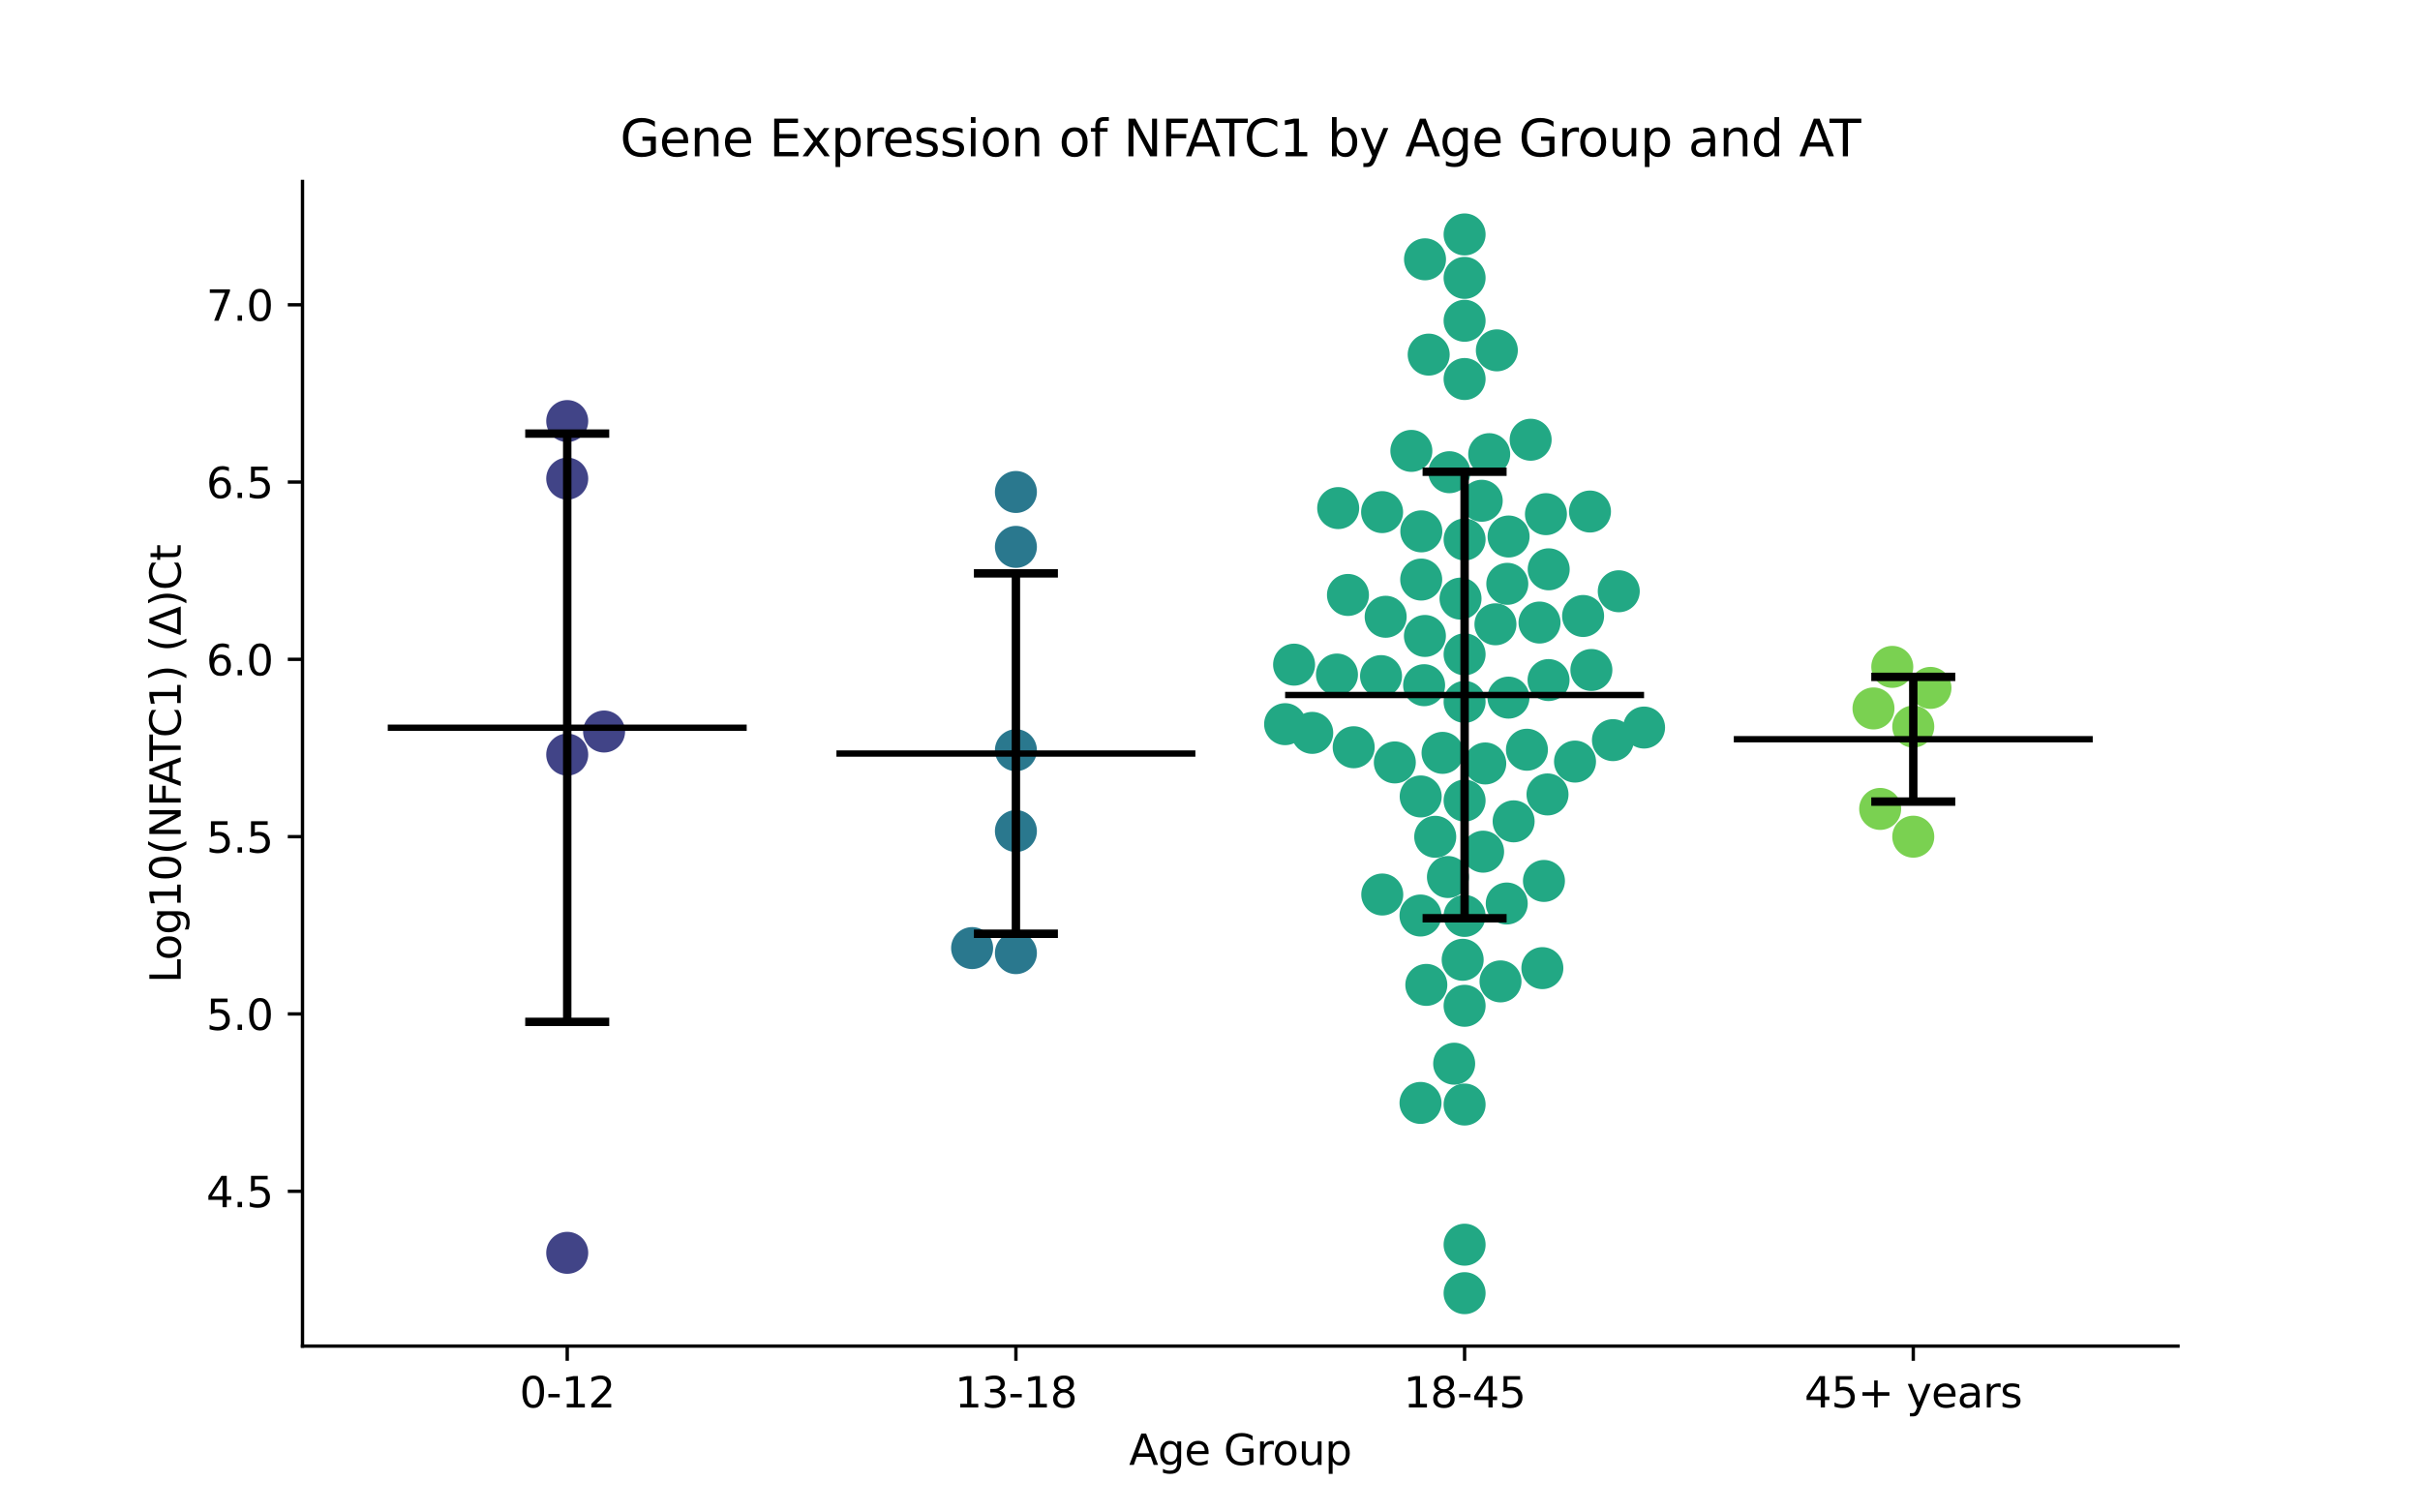 <?xml version="1.0" encoding="utf-8" standalone="no"?>
<!DOCTYPE svg PUBLIC "-//W3C//DTD SVG 1.1//EN"
  "http://www.w3.org/Graphics/SVG/1.1/DTD/svg11.dtd">
<svg xmlns:xlink="http://www.w3.org/1999/xlink" width="576pt" height="360pt" viewBox="0 0 576 360" xmlns="http://www.w3.org/2000/svg" version="1.1">
 <defs>
  <style type="text/css">*{stroke-linejoin: round; stroke-linecap: butt}</style>
 </defs>
 <g id="figure_1">
  <g id="patch_1">
   <path d="M 0 360 
L 576 360 
L 576 0 
L 0 0 
z
" style="fill: #ffffff"/>
  </g>
  <g id="axes_1">
   <g id="patch_2">
    <path d="M 72 320.4 
L 518.4 320.4 
L 518.4 43.2 
L 72 43.2 
z
" style="fill: #ffffff"/>
   </g>
   <g id="PathCollection_1">
    <defs>
     <path id="C0_0_e00772c7a5" d="M 0 5 
C 1.326 5 2.598 4.473 3.536 3.536 
C 4.473 2.598 5 1.326 5 -0 
C 5 -1.326 4.473 -2.598 3.536 -3.536 
C 2.598 -4.473 1.326 -5 0 -5 
C -1.326 -5 -2.598 -4.473 -3.536 -3.536 
C -4.473 -2.598 -5 -1.326 -5 0 
C -5 1.326 -4.473 2.598 -3.536 3.536 
C -2.598 4.473 -1.326 5 0 5 
z
"/>
    </defs>
    <g clip-path="url(#pb5eae83c93)">
     <use xlink:href="#C0_0_e00772c7a5" x="135.009" y="113.923" style="fill: #414487"/>
    </g>
    <g clip-path="url(#pb5eae83c93)">
     <use xlink:href="#C0_0_e00772c7a5" x="143.781" y="174.115" style="fill: #414487"/>
    </g>
    <g clip-path="url(#pb5eae83c93)">
     <use xlink:href="#C0_0_e00772c7a5" x="135.009" y="100.222" style="fill: #414487"/>
    </g>
    <g clip-path="url(#pb5eae83c93)">
     <use xlink:href="#C0_0_e00772c7a5" x="135.009" y="179.61" style="fill: #414487"/>
    </g>
    <g clip-path="url(#pb5eae83c93)">
     <use xlink:href="#C0_0_e00772c7a5" x="135.009" y="298.199" style="fill: #414487"/>
    </g>
   </g>
   <g id="PathCollection_2">
    <defs>
     <path id="C1_0_07375e0915" d="M 0 5 
C 1.326 5 2.598 4.473 3.536 3.536 
C 4.473 2.598 5 1.326 5 -0 
C 5 -1.326 4.473 -2.598 3.536 -3.536 
C 2.598 -4.473 1.326 -5 0 -5 
C -1.326 -5 -2.598 -4.473 -3.536 -3.536 
C -4.473 -2.598 -5 -1.326 -5 0 
C -5 1.326 -4.473 2.598 -3.536 3.536 
C -2.598 4.473 -1.326 5 0 5 
z
"/>
    </defs>
    <g clip-path="url(#pb5eae83c93)">
     <use xlink:href="#C1_0_07375e0915" x="241.803" y="226.866" style="fill: #2a788e"/>
    </g>
    <g clip-path="url(#pb5eae83c93)">
     <use xlink:href="#C1_0_07375e0915" x="241.803" y="117.101" style="fill: #2a788e"/>
    </g>
    <g clip-path="url(#pb5eae83c93)">
     <use xlink:href="#C1_0_07375e0915" x="241.803" y="197.806" style="fill: #2a788e"/>
    </g>
    <g clip-path="url(#pb5eae83c93)">
     <use xlink:href="#C1_0_07375e0915" x="231.379" y="225.662" style="fill: #2a788e"/>
    </g>
    <g clip-path="url(#pb5eae83c93)">
     <use xlink:href="#C1_0_07375e0915" x="241.803" y="130.167" style="fill: #2a788e"/>
    </g>
    <g clip-path="url(#pb5eae83c93)">
     <use xlink:href="#C1_0_07375e0915" x="241.803" y="178.565" style="fill: #2a788e"/>
    </g>
   </g>
   <g id="PathCollection_3">
    <defs>
     <path id="C2_0_ac1747dbd0" d="M 0 5 
C 1.326 5 2.598 4.473 3.536 3.536 
C 4.473 2.598 5 1.326 5 -0 
C 5 -1.326 4.473 -2.598 3.536 -3.536 
C 2.598 -4.473 1.326 -5 0 -5 
C -1.326 -5 -2.598 -4.473 -3.536 -3.536 
C -4.473 -2.598 -5 -1.326 -5 0 
C -5 1.326 -4.473 2.598 -3.536 3.536 
C -2.598 4.473 -1.326 5 0 5 
z
"/>
    </defs>
    <g clip-path="url(#pb5eae83c93)">
     <use xlink:href="#C2_0_ac1747dbd0" x="348.597" y="155.741" style="fill: #22a884"/>
    </g>
    <g clip-path="url(#pb5eae83c93)">
     <use xlink:href="#C2_0_ac1747dbd0" x="339.488" y="234.424" style="fill: #22a884"/>
    </g>
    <g clip-path="url(#pb5eae83c93)">
     <use xlink:href="#C2_0_ac1747dbd0" x="363.436" y="178.451" style="fill: #22a884"/>
    </g>
    <g clip-path="url(#pb5eae83c93)">
     <use xlink:href="#C2_0_ac1747dbd0" x="359.043" y="166.049" style="fill: #22a884"/>
    </g>
    <g clip-path="url(#pb5eae83c93)">
     <use xlink:href="#C2_0_ac1747dbd0" x="329.812" y="146.802" style="fill: #22a884"/>
    </g>
    <g clip-path="url(#pb5eae83c93)">
     <use xlink:href="#C2_0_ac1747dbd0" x="358.762" y="138.961" style="fill: #22a884"/>
    </g>
    <g clip-path="url(#pb5eae83c93)">
     <use xlink:href="#C2_0_ac1747dbd0" x="383.908" y="176.166" style="fill: #22a884"/>
    </g>
    <g clip-path="url(#pb5eae83c93)">
     <use xlink:href="#C2_0_ac1747dbd0" x="378.775" y="159.47" style="fill: #22a884"/>
    </g>
    <g clip-path="url(#pb5eae83c93)">
     <use xlink:href="#C2_0_ac1747dbd0" x="348.597" y="90.214" style="fill: #22a884"/>
    </g>
    <g clip-path="url(#pb5eae83c93)">
     <use xlink:href="#C2_0_ac1747dbd0" x="346.116" y="253.182" style="fill: #22a884"/>
    </g>
    <g clip-path="url(#pb5eae83c93)">
     <use xlink:href="#C2_0_ac1747dbd0" x="338.098" y="217.91" style="fill: #22a884"/>
    </g>
    <g clip-path="url(#pb5eae83c93)">
     <use xlink:href="#C2_0_ac1747dbd0" x="356.275" y="83.392" style="fill: #22a884"/>
    </g>
    <g clip-path="url(#pb5eae83c93)">
     <use xlink:href="#C2_0_ac1747dbd0" x="368.333" y="189.09" style="fill: #22a884"/>
    </g>
    <g clip-path="url(#pb5eae83c93)">
     <use xlink:href="#C2_0_ac1747dbd0" x="348.597" y="218.008" style="fill: #22a884"/>
    </g>
    <g clip-path="url(#pb5eae83c93)">
     <use xlink:href="#C2_0_ac1747dbd0" x="355.941" y="148.593" style="fill: #22a884"/>
    </g>
    <g clip-path="url(#pb5eae83c93)">
     <use xlink:href="#C2_0_ac1747dbd0" x="359.071" y="127.7" style="fill: #22a884"/>
    </g>
    <g clip-path="url(#pb5eae83c93)">
     <use xlink:href="#C2_0_ac1747dbd0" x="344.631" y="208.748" style="fill: #22a884"/>
    </g>
    <g clip-path="url(#pb5eae83c93)">
     <use xlink:href="#C2_0_ac1747dbd0" x="374.88" y="181.271" style="fill: #22a884"/>
    </g>
    <g clip-path="url(#pb5eae83c93)">
     <use xlink:href="#C2_0_ac1747dbd0" x="366.432" y="148.179" style="fill: #22a884"/>
    </g>
    <g clip-path="url(#pb5eae83c93)">
     <use xlink:href="#C2_0_ac1747dbd0" x="348.597" y="296.262" style="fill: #22a884"/>
    </g>
    <g clip-path="url(#pb5eae83c93)">
     <use xlink:href="#C2_0_ac1747dbd0" x="338.27" y="137.948" style="fill: #22a884"/>
    </g>
    <g clip-path="url(#pb5eae83c93)">
     <use xlink:href="#C2_0_ac1747dbd0" x="348.14" y="228.451" style="fill: #22a884"/>
    </g>
    <g clip-path="url(#pb5eae83c93)">
     <use xlink:href="#C2_0_ac1747dbd0" x="368.582" y="161.87" style="fill: #22a884"/>
    </g>
    <g clip-path="url(#pb5eae83c93)">
     <use xlink:href="#C2_0_ac1747dbd0" x="358.629" y="215.054" style="fill: #22a884"/>
    </g>
    <g clip-path="url(#pb5eae83c93)">
     <use xlink:href="#C2_0_ac1747dbd0" x="339.153" y="151.37" style="fill: #22a884"/>
    </g>
    <g clip-path="url(#pb5eae83c93)">
     <use xlink:href="#C2_0_ac1747dbd0" x="305.879" y="172.366" style="fill: #22a884"/>
    </g>
    <g clip-path="url(#pb5eae83c93)">
     <use xlink:href="#C2_0_ac1747dbd0" x="344.974" y="112.396" style="fill: #22a884"/>
    </g>
    <g clip-path="url(#pb5eae83c93)">
     <use xlink:href="#C2_0_ac1747dbd0" x="348.597" y="307.8" style="fill: #22a884"/>
    </g>
    <g clip-path="url(#pb5eae83c93)">
     <use xlink:href="#C2_0_ac1747dbd0" x="353.004" y="202.714" style="fill: #22a884"/>
    </g>
    <g clip-path="url(#pb5eae83c93)">
     <use xlink:href="#C2_0_ac1747dbd0" x="348.597" y="76.353" style="fill: #22a884"/>
    </g>
    <g clip-path="url(#pb5eae83c93)">
     <use xlink:href="#C2_0_ac1747dbd0" x="348.597" y="128.409" style="fill: #22a884"/>
    </g>
    <g clip-path="url(#pb5eae83c93)">
     <use xlink:href="#C2_0_ac1747dbd0" x="331.991" y="181.472" style="fill: #22a884"/>
    </g>
    <g clip-path="url(#pb5eae83c93)">
     <use xlink:href="#C2_0_ac1747dbd0" x="328.711" y="160.927" style="fill: #22a884"/>
    </g>
    <g clip-path="url(#pb5eae83c93)">
     <use xlink:href="#C2_0_ac1747dbd0" x="385.292" y="140.732" style="fill: #22a884"/>
    </g>
    <g clip-path="url(#pb5eae83c93)">
     <use xlink:href="#C2_0_ac1747dbd0" x="335.926" y="107.323" style="fill: #22a884"/>
    </g>
    <g clip-path="url(#pb5eae83c93)">
     <use xlink:href="#C2_0_ac1747dbd0" x="322.201" y="177.858" style="fill: #22a884"/>
    </g>
    <g clip-path="url(#pb5eae83c93)">
     <use xlink:href="#C2_0_ac1747dbd0" x="357.146" y="233.592" style="fill: #22a884"/>
    </g>
    <g clip-path="url(#pb5eae83c93)">
     <use xlink:href="#C2_0_ac1747dbd0" x="329.003" y="212.911" style="fill: #22a884"/>
    </g>
    <g clip-path="url(#pb5eae83c93)">
     <use xlink:href="#C2_0_ac1747dbd0" x="367.108" y="230.432" style="fill: #22a884"/>
    </g>
    <g clip-path="url(#pb5eae83c93)">
     <use xlink:href="#C2_0_ac1747dbd0" x="348.597" y="262.899" style="fill: #22a884"/>
    </g>
    <g clip-path="url(#pb5eae83c93)">
     <use xlink:href="#C2_0_ac1747dbd0" x="368.616" y="135.508" style="fill: #22a884"/>
    </g>
    <g clip-path="url(#pb5eae83c93)">
     <use xlink:href="#C2_0_ac1747dbd0" x="318.218" y="160.555" style="fill: #22a884"/>
    </g>
    <g clip-path="url(#pb5eae83c93)">
     <use xlink:href="#C2_0_ac1747dbd0" x="348.597" y="190.554" style="fill: #22a884"/>
    </g>
    <g clip-path="url(#pb5eae83c93)">
     <use xlink:href="#C2_0_ac1747dbd0" x="341.607" y="199.172" style="fill: #22a884"/>
    </g>
    <g clip-path="url(#pb5eae83c93)">
     <use xlink:href="#C2_0_ac1747dbd0" x="348.597" y="55.8" style="fill: #22a884"/>
    </g>
    <g clip-path="url(#pb5eae83c93)">
     <use xlink:href="#C2_0_ac1747dbd0" x="308.014" y="158.2" style="fill: #22a884"/>
    </g>
    <g clip-path="url(#pb5eae83c93)">
     <use xlink:href="#C2_0_ac1747dbd0" x="391.315" y="173.171" style="fill: #22a884"/>
    </g>
    <g clip-path="url(#pb5eae83c93)">
     <use xlink:href="#C2_0_ac1747dbd0" x="347.628" y="142.484" style="fill: #22a884"/>
    </g>
    <g clip-path="url(#pb5eae83c93)">
     <use xlink:href="#C2_0_ac1747dbd0" x="378.441" y="121.755" style="fill: #22a884"/>
    </g>
    <g clip-path="url(#pb5eae83c93)">
     <use xlink:href="#C2_0_ac1747dbd0" x="338.148" y="189.573" style="fill: #22a884"/>
    </g>
    <g clip-path="url(#pb5eae83c93)">
     <use xlink:href="#C2_0_ac1747dbd0" x="367.484" y="209.681" style="fill: #22a884"/>
    </g>
    <g clip-path="url(#pb5eae83c93)">
     <use xlink:href="#C2_0_ac1747dbd0" x="360.269" y="195.494" style="fill: #22a884"/>
    </g>
    <g clip-path="url(#pb5eae83c93)">
     <use xlink:href="#C2_0_ac1747dbd0" x="364.318" y="104.668" style="fill: #22a884"/>
    </g>
    <g clip-path="url(#pb5eae83c93)">
     <use xlink:href="#C2_0_ac1747dbd0" x="328.963" y="121.893" style="fill: #22a884"/>
    </g>
    <g clip-path="url(#pb5eae83c93)">
     <use xlink:href="#C2_0_ac1747dbd0" x="348.597" y="167.065" style="fill: #22a884"/>
    </g>
    <g clip-path="url(#pb5eae83c93)">
     <use xlink:href="#C2_0_ac1747dbd0" x="339.178" y="61.722" style="fill: #22a884"/>
    </g>
    <g clip-path="url(#pb5eae83c93)">
     <use xlink:href="#C2_0_ac1747dbd0" x="367.961" y="122.379" style="fill: #22a884"/>
    </g>
    <g clip-path="url(#pb5eae83c93)">
     <use xlink:href="#C2_0_ac1747dbd0" x="338.105" y="262.518" style="fill: #22a884"/>
    </g>
    <g clip-path="url(#pb5eae83c93)">
     <use xlink:href="#C2_0_ac1747dbd0" x="352.675" y="119.194" style="fill: #22a884"/>
    </g>
    <g clip-path="url(#pb5eae83c93)">
     <use xlink:href="#C2_0_ac1747dbd0" x="318.511" y="120.934" style="fill: #22a884"/>
    </g>
    <g clip-path="url(#pb5eae83c93)">
     <use xlink:href="#C2_0_ac1747dbd0" x="340.051" y="84.404" style="fill: #22a884"/>
    </g>
    <g clip-path="url(#pb5eae83c93)">
     <use xlink:href="#C2_0_ac1747dbd0" x="354.455" y="108.098" style="fill: #22a884"/>
    </g>
    <g clip-path="url(#pb5eae83c93)">
     <use xlink:href="#C2_0_ac1747dbd0" x="338.963" y="163.09" style="fill: #22a884"/>
    </g>
    <g clip-path="url(#pb5eae83c93)">
     <use xlink:href="#C2_0_ac1747dbd0" x="343.352" y="179.197" style="fill: #22a884"/>
    </g>
    <g clip-path="url(#pb5eae83c93)">
     <use xlink:href="#C2_0_ac1747dbd0" x="348.597" y="239.398" style="fill: #22a884"/>
    </g>
    <g clip-path="url(#pb5eae83c93)">
     <use xlink:href="#C2_0_ac1747dbd0" x="376.803" y="146.617" style="fill: #22a884"/>
    </g>
    <g clip-path="url(#pb5eae83c93)">
     <use xlink:href="#C2_0_ac1747dbd0" x="338.295" y="126.476" style="fill: #22a884"/>
    </g>
    <g clip-path="url(#pb5eae83c93)">
     <use xlink:href="#C2_0_ac1747dbd0" x="353.513" y="181.717" style="fill: #22a884"/>
    </g>
    <g clip-path="url(#pb5eae83c93)">
     <use xlink:href="#C2_0_ac1747dbd0" x="320.838" y="141.612" style="fill: #22a884"/>
    </g>
    <g clip-path="url(#pb5eae83c93)">
     <use xlink:href="#C2_0_ac1747dbd0" x="348.597" y="66.141" style="fill: #22a884"/>
    </g>
    <g clip-path="url(#pb5eae83c93)">
     <use xlink:href="#C2_0_ac1747dbd0" x="312.334" y="174.437" style="fill: #22a884"/>
    </g>
   </g>
   <g id="PathCollection_4">
    <defs>
     <path id="C3_0_f1aed7b2b9" d="M 0 5 
C 1.326 5 2.598 4.473 3.536 3.536 
C 4.473 2.598 5 1.326 5 -0 
C 5 -1.326 4.473 -2.598 3.536 -3.536 
C 2.598 -4.473 1.326 -5 0 -5 
C -1.326 -5 -2.598 -4.473 -3.536 -3.536 
C -4.473 -2.598 -5 -1.326 -5 0 
C -5 1.326 -4.473 2.598 -3.536 3.536 
C -2.598 4.473 -1.326 5 0 5 
z
"/>
    </defs>
    <g clip-path="url(#pb5eae83c93)">
     <use xlink:href="#C3_0_f1aed7b2b9" x="455.391" y="199.147" style="fill: #7ad151"/>
    </g>
    <g clip-path="url(#pb5eae83c93)">
     <use xlink:href="#C3_0_f1aed7b2b9" x="459.485" y="163.734" style="fill: #7ad151"/>
    </g>
    <g clip-path="url(#pb5eae83c93)">
     <use xlink:href="#C3_0_f1aed7b2b9" x="445.922" y="168.623" style="fill: #7ad151"/>
    </g>
    <g clip-path="url(#pb5eae83c93)">
     <use xlink:href="#C3_0_f1aed7b2b9" x="450.395" y="158.729" style="fill: #7ad151"/>
    </g>
    <g clip-path="url(#pb5eae83c93)">
     <use xlink:href="#C3_0_f1aed7b2b9" x="447.512" y="192.538" style="fill: #7ad151"/>
    </g>
    <g clip-path="url(#pb5eae83c93)">
     <use xlink:href="#C3_0_f1aed7b2b9" x="455.391" y="172.943" style="fill: #7ad151"/>
    </g>
   </g>
   <g id="matplotlib.axis_1">
    <g id="xtick_1">
     <g id="line2d_1">
      <defs>
       <path id="me6ce53ca16" d="M 0 0 
L 0 3.5 
" style="stroke: #000000; stroke-width: 0.8"/>
      </defs>
      <g>
       <use xlink:href="#me6ce53ca16" x="135.009" y="320.4" style="stroke: #000000; stroke-width: 0.8"/>
      </g>
     </g>
     <g id="text_1">
      <!-- 0-12 -->
      <g transform="translate(123.661 334.998) scale(0.1 -0.1)">
       <defs>
        <path id="DejaVuSans-30" d="M 2034 4250 
Q 1547 4250 1301 3770 
Q 1056 3291 1056 2328 
Q 1056 1369 1301 889 
Q 1547 409 2034 409 
Q 2525 409 2770 889 
Q 3016 1369 3016 2328 
Q 3016 3291 2770 3770 
Q 2525 4250 2034 4250 
z
M 2034 4750 
Q 2819 4750 3233 4129 
Q 3647 3509 3647 2328 
Q 3647 1150 3233 529 
Q 2819 -91 2034 -91 
Q 1250 -91 836 529 
Q 422 1150 422 2328 
Q 422 3509 836 4129 
Q 1250 4750 2034 4750 
z
" transform="scale(0.016)"/>
        <path id="DejaVuSans-2d" d="M 313 2009 
L 1997 2009 
L 1997 1497 
L 313 1497 
L 313 2009 
z
" transform="scale(0.016)"/>
        <path id="DejaVuSans-31" d="M 794 531 
L 1825 531 
L 1825 4091 
L 703 3866 
L 703 4441 
L 1819 4666 
L 2450 4666 
L 2450 531 
L 3481 531 
L 3481 0 
L 794 0 
L 794 531 
z
" transform="scale(0.016)"/>
        <path id="DejaVuSans-32" d="M 1228 531 
L 3431 531 
L 3431 0 
L 469 0 
L 469 531 
Q 828 903 1448 1529 
Q 2069 2156 2228 2338 
Q 2531 2678 2651 2914 
Q 2772 3150 2772 3378 
Q 2772 3750 2511 3984 
Q 2250 4219 1831 4219 
Q 1534 4219 1204 4116 
Q 875 4013 500 3803 
L 500 4441 
Q 881 4594 1212 4672 
Q 1544 4750 1819 4750 
Q 2544 4750 2975 4387 
Q 3406 4025 3406 3419 
Q 3406 3131 3298 2873 
Q 3191 2616 2906 2266 
Q 2828 2175 2409 1742 
Q 1991 1309 1228 531 
z
" transform="scale(0.016)"/>
       </defs>
       <use xlink:href="#DejaVuSans-30"/>
       <use xlink:href="#DejaVuSans-2d" x="63.623"/>
       <use xlink:href="#DejaVuSans-31" x="99.707"/>
       <use xlink:href="#DejaVuSans-32" x="163.33"/>
      </g>
     </g>
    </g>
    <g id="xtick_2">
     <g id="line2d_2">
      <g>
       <use xlink:href="#me6ce53ca16" x="241.803" y="320.4" style="stroke: #000000; stroke-width: 0.8"/>
      </g>
     </g>
     <g id="text_2">
      <!-- 13-18 -->
      <g transform="translate(227.274 334.998) scale(0.1 -0.1)">
       <defs>
        <path id="DejaVuSans-33" d="M 2597 2516 
Q 3050 2419 3304 2112 
Q 3559 1806 3559 1356 
Q 3559 666 3084 287 
Q 2609 -91 1734 -91 
Q 1441 -91 1130 -33 
Q 819 25 488 141 
L 488 750 
Q 750 597 1062 519 
Q 1375 441 1716 441 
Q 2309 441 2620 675 
Q 2931 909 2931 1356 
Q 2931 1769 2642 2001 
Q 2353 2234 1838 2234 
L 1294 2234 
L 1294 2753 
L 1863 2753 
Q 2328 2753 2575 2939 
Q 2822 3125 2822 3475 
Q 2822 3834 2567 4026 
Q 2313 4219 1838 4219 
Q 1578 4219 1281 4162 
Q 984 4106 628 3988 
L 628 4550 
Q 988 4650 1302 4700 
Q 1616 4750 1894 4750 
Q 2613 4750 3031 4423 
Q 3450 4097 3450 3541 
Q 3450 3153 3228 2886 
Q 3006 2619 2597 2516 
z
" transform="scale(0.016)"/>
        <path id="DejaVuSans-38" d="M 2034 2216 
Q 1584 2216 1326 1975 
Q 1069 1734 1069 1313 
Q 1069 891 1326 650 
Q 1584 409 2034 409 
Q 2484 409 2743 651 
Q 3003 894 3003 1313 
Q 3003 1734 2745 1975 
Q 2488 2216 2034 2216 
z
M 1403 2484 
Q 997 2584 770 2862 
Q 544 3141 544 3541 
Q 544 4100 942 4425 
Q 1341 4750 2034 4750 
Q 2731 4750 3128 4425 
Q 3525 4100 3525 3541 
Q 3525 3141 3298 2862 
Q 3072 2584 2669 2484 
Q 3125 2378 3379 2068 
Q 3634 1759 3634 1313 
Q 3634 634 3220 271 
Q 2806 -91 2034 -91 
Q 1263 -91 848 271 
Q 434 634 434 1313 
Q 434 1759 690 2068 
Q 947 2378 1403 2484 
z
M 1172 3481 
Q 1172 3119 1398 2916 
Q 1625 2713 2034 2713 
Q 2441 2713 2670 2916 
Q 2900 3119 2900 3481 
Q 2900 3844 2670 4047 
Q 2441 4250 2034 4250 
Q 1625 4250 1398 4047 
Q 1172 3844 1172 3481 
z
" transform="scale(0.016)"/>
       </defs>
       <use xlink:href="#DejaVuSans-31"/>
       <use xlink:href="#DejaVuSans-33" x="63.623"/>
       <use xlink:href="#DejaVuSans-2d" x="127.246"/>
       <use xlink:href="#DejaVuSans-31" x="163.33"/>
       <use xlink:href="#DejaVuSans-38" x="226.953"/>
      </g>
     </g>
    </g>
    <g id="xtick_3">
     <g id="line2d_3">
      <g>
       <use xlink:href="#me6ce53ca16" x="348.597" y="320.4" style="stroke: #000000; stroke-width: 0.8"/>
      </g>
     </g>
     <g id="text_3">
      <!-- 18-45 -->
      <g transform="translate(334.068 334.998) scale(0.1 -0.1)">
       <defs>
        <path id="DejaVuSans-34" d="M 2419 4116 
L 825 1625 
L 2419 1625 
L 2419 4116 
z
M 2253 4666 
L 3047 4666 
L 3047 1625 
L 3713 1625 
L 3713 1100 
L 3047 1100 
L 3047 0 
L 2419 0 
L 2419 1100 
L 313 1100 
L 313 1709 
L 2253 4666 
z
" transform="scale(0.016)"/>
        <path id="DejaVuSans-35" d="M 691 4666 
L 3169 4666 
L 3169 4134 
L 1269 4134 
L 1269 2991 
Q 1406 3038 1543 3061 
Q 1681 3084 1819 3084 
Q 2600 3084 3056 2656 
Q 3513 2228 3513 1497 
Q 3513 744 3044 326 
Q 2575 -91 1722 -91 
Q 1428 -91 1123 -41 
Q 819 9 494 109 
L 494 744 
Q 775 591 1075 516 
Q 1375 441 1709 441 
Q 2250 441 2565 725 
Q 2881 1009 2881 1497 
Q 2881 1984 2565 2268 
Q 2250 2553 1709 2553 
Q 1456 2553 1204 2497 
Q 953 2441 691 2322 
L 691 4666 
z
" transform="scale(0.016)"/>
       </defs>
       <use xlink:href="#DejaVuSans-31"/>
       <use xlink:href="#DejaVuSans-38" x="63.623"/>
       <use xlink:href="#DejaVuSans-2d" x="127.246"/>
       <use xlink:href="#DejaVuSans-34" x="163.33"/>
       <use xlink:href="#DejaVuSans-35" x="226.953"/>
      </g>
     </g>
    </g>
    <g id="xtick_4">
     <g id="line2d_4">
      <g>
       <use xlink:href="#me6ce53ca16" x="455.391" y="320.4" style="stroke: #000000; stroke-width: 0.8"/>
      </g>
     </g>
     <g id="text_4">
      <!-- 45+ years -->
      <g transform="translate(429.49 334.998) scale(0.1 -0.1)">
       <defs>
        <path id="DejaVuSans-2b" d="M 2944 4013 
L 2944 2272 
L 4684 2272 
L 4684 1741 
L 2944 1741 
L 2944 0 
L 2419 0 
L 2419 1741 
L 678 1741 
L 678 2272 
L 2419 2272 
L 2419 4013 
L 2944 4013 
z
" transform="scale(0.016)"/>
        <path id="DejaVuSans-20" transform="scale(0.016)"/>
        <path id="DejaVuSans-79" d="M 2059 -325 
Q 1816 -950 1584 -1140 
Q 1353 -1331 966 -1331 
L 506 -1331 
L 506 -850 
L 844 -850 
Q 1081 -850 1212 -737 
Q 1344 -625 1503 -206 
L 1606 56 
L 191 3500 
L 800 3500 
L 1894 763 
L 2988 3500 
L 3597 3500 
L 2059 -325 
z
" transform="scale(0.016)"/>
        <path id="DejaVuSans-65" d="M 3597 1894 
L 3597 1613 
L 953 1613 
Q 991 1019 1311 708 
Q 1631 397 2203 397 
Q 2534 397 2845 478 
Q 3156 559 3463 722 
L 3463 178 
Q 3153 47 2828 -22 
Q 2503 -91 2169 -91 
Q 1331 -91 842 396 
Q 353 884 353 1716 
Q 353 2575 817 3079 
Q 1281 3584 2069 3584 
Q 2775 3584 3186 3129 
Q 3597 2675 3597 1894 
z
M 3022 2063 
Q 3016 2534 2758 2815 
Q 2500 3097 2075 3097 
Q 1594 3097 1305 2825 
Q 1016 2553 972 2059 
L 3022 2063 
z
" transform="scale(0.016)"/>
        <path id="DejaVuSans-61" d="M 2194 1759 
Q 1497 1759 1228 1600 
Q 959 1441 959 1056 
Q 959 750 1161 570 
Q 1363 391 1709 391 
Q 2188 391 2477 730 
Q 2766 1069 2766 1631 
L 2766 1759 
L 2194 1759 
z
M 3341 1997 
L 3341 0 
L 2766 0 
L 2766 531 
Q 2569 213 2275 61 
Q 1981 -91 1556 -91 
Q 1019 -91 701 211 
Q 384 513 384 1019 
Q 384 1609 779 1909 
Q 1175 2209 1959 2209 
L 2766 2209 
L 2766 2266 
Q 2766 2663 2505 2880 
Q 2244 3097 1772 3097 
Q 1472 3097 1187 3025 
Q 903 2953 641 2809 
L 641 3341 
Q 956 3463 1253 3523 
Q 1550 3584 1831 3584 
Q 2591 3584 2966 3190 
Q 3341 2797 3341 1997 
z
" transform="scale(0.016)"/>
        <path id="DejaVuSans-72" d="M 2631 2963 
Q 2534 3019 2420 3045 
Q 2306 3072 2169 3072 
Q 1681 3072 1420 2755 
Q 1159 2438 1159 1844 
L 1159 0 
L 581 0 
L 581 3500 
L 1159 3500 
L 1159 2956 
Q 1341 3275 1631 3429 
Q 1922 3584 2338 3584 
Q 2397 3584 2469 3576 
Q 2541 3569 2628 3553 
L 2631 2963 
z
" transform="scale(0.016)"/>
        <path id="DejaVuSans-73" d="M 2834 3397 
L 2834 2853 
Q 2591 2978 2328 3040 
Q 2066 3103 1784 3103 
Q 1356 3103 1142 2972 
Q 928 2841 928 2578 
Q 928 2378 1081 2264 
Q 1234 2150 1697 2047 
L 1894 2003 
Q 2506 1872 2764 1633 
Q 3022 1394 3022 966 
Q 3022 478 2636 193 
Q 2250 -91 1575 -91 
Q 1294 -91 989 -36 
Q 684 19 347 128 
L 347 722 
Q 666 556 975 473 
Q 1284 391 1588 391 
Q 1994 391 2212 530 
Q 2431 669 2431 922 
Q 2431 1156 2273 1281 
Q 2116 1406 1581 1522 
L 1381 1569 
Q 847 1681 609 1914 
Q 372 2147 372 2553 
Q 372 3047 722 3315 
Q 1072 3584 1716 3584 
Q 2034 3584 2315 3537 
Q 2597 3491 2834 3397 
z
" transform="scale(0.016)"/>
       </defs>
       <use xlink:href="#DejaVuSans-34"/>
       <use xlink:href="#DejaVuSans-35" x="63.623"/>
       <use xlink:href="#DejaVuSans-2b" x="127.246"/>
       <use xlink:href="#DejaVuSans-20" x="211.035"/>
       <use xlink:href="#DejaVuSans-79" x="242.822"/>
       <use xlink:href="#DejaVuSans-65" x="302.002"/>
       <use xlink:href="#DejaVuSans-61" x="363.525"/>
       <use xlink:href="#DejaVuSans-72" x="424.805"/>
       <use xlink:href="#DejaVuSans-73" x="465.918"/>
      </g>
     </g>
    </g>
    <g id="text_5">
     <!-- Age Group -->
     <g transform="translate(268.72 348.677) scale(0.1 -0.1)">
      <defs>
       <path id="DejaVuSans-41" d="M 2188 4044 
L 1331 1722 
L 3047 1722 
L 2188 4044 
z
M 1831 4666 
L 2547 4666 
L 4325 0 
L 3669 0 
L 3244 1197 
L 1141 1197 
L 716 0 
L 50 0 
L 1831 4666 
z
" transform="scale(0.016)"/>
       <path id="DejaVuSans-67" d="M 2906 1791 
Q 2906 2416 2648 2759 
Q 2391 3103 1925 3103 
Q 1463 3103 1205 2759 
Q 947 2416 947 1791 
Q 947 1169 1205 825 
Q 1463 481 1925 481 
Q 2391 481 2648 825 
Q 2906 1169 2906 1791 
z
M 3481 434 
Q 3481 -459 3084 -895 
Q 2688 -1331 1869 -1331 
Q 1566 -1331 1297 -1286 
Q 1028 -1241 775 -1147 
L 775 -588 
Q 1028 -725 1275 -790 
Q 1522 -856 1778 -856 
Q 2344 -856 2625 -561 
Q 2906 -266 2906 331 
L 2906 616 
Q 2728 306 2450 153 
Q 2172 0 1784 0 
Q 1141 0 747 490 
Q 353 981 353 1791 
Q 353 2603 747 3093 
Q 1141 3584 1784 3584 
Q 2172 3584 2450 3431 
Q 2728 3278 2906 2969 
L 2906 3500 
L 3481 3500 
L 3481 434 
z
" transform="scale(0.016)"/>
       <path id="DejaVuSans-47" d="M 3809 666 
L 3809 1919 
L 2778 1919 
L 2778 2438 
L 4434 2438 
L 4434 434 
Q 4069 175 3628 42 
Q 3188 -91 2688 -91 
Q 1594 -91 976 548 
Q 359 1188 359 2328 
Q 359 3472 976 4111 
Q 1594 4750 2688 4750 
Q 3144 4750 3555 4637 
Q 3966 4525 4313 4306 
L 4313 3634 
Q 3963 3931 3569 4081 
Q 3175 4231 2741 4231 
Q 1884 4231 1454 3753 
Q 1025 3275 1025 2328 
Q 1025 1384 1454 906 
Q 1884 428 2741 428 
Q 3075 428 3337 486 
Q 3600 544 3809 666 
z
" transform="scale(0.016)"/>
       <path id="DejaVuSans-6f" d="M 1959 3097 
Q 1497 3097 1228 2736 
Q 959 2375 959 1747 
Q 959 1119 1226 758 
Q 1494 397 1959 397 
Q 2419 397 2687 759 
Q 2956 1122 2956 1747 
Q 2956 2369 2687 2733 
Q 2419 3097 1959 3097 
z
M 1959 3584 
Q 2709 3584 3137 3096 
Q 3566 2609 3566 1747 
Q 3566 888 3137 398 
Q 2709 -91 1959 -91 
Q 1206 -91 779 398 
Q 353 888 353 1747 
Q 353 2609 779 3096 
Q 1206 3584 1959 3584 
z
" transform="scale(0.016)"/>
       <path id="DejaVuSans-75" d="M 544 1381 
L 544 3500 
L 1119 3500 
L 1119 1403 
Q 1119 906 1312 657 
Q 1506 409 1894 409 
Q 2359 409 2629 706 
Q 2900 1003 2900 1516 
L 2900 3500 
L 3475 3500 
L 3475 0 
L 2900 0 
L 2900 538 
Q 2691 219 2414 64 
Q 2138 -91 1772 -91 
Q 1169 -91 856 284 
Q 544 659 544 1381 
z
M 1991 3584 
L 1991 3584 
z
" transform="scale(0.016)"/>
       <path id="DejaVuSans-70" d="M 1159 525 
L 1159 -1331 
L 581 -1331 
L 581 3500 
L 1159 3500 
L 1159 2969 
Q 1341 3281 1617 3432 
Q 1894 3584 2278 3584 
Q 2916 3584 3314 3078 
Q 3713 2572 3713 1747 
Q 3713 922 3314 415 
Q 2916 -91 2278 -91 
Q 1894 -91 1617 61 
Q 1341 213 1159 525 
z
M 3116 1747 
Q 3116 2381 2855 2742 
Q 2594 3103 2138 3103 
Q 1681 3103 1420 2742 
Q 1159 2381 1159 1747 
Q 1159 1113 1420 752 
Q 1681 391 2138 391 
Q 2594 391 2855 752 
Q 3116 1113 3116 1747 
z
" transform="scale(0.016)"/>
      </defs>
      <use xlink:href="#DejaVuSans-41"/>
      <use xlink:href="#DejaVuSans-67" x="68.408"/>
      <use xlink:href="#DejaVuSans-65" x="131.885"/>
      <use xlink:href="#DejaVuSans-20" x="193.408"/>
      <use xlink:href="#DejaVuSans-47" x="225.195"/>
      <use xlink:href="#DejaVuSans-72" x="302.686"/>
      <use xlink:href="#DejaVuSans-6f" x="341.549"/>
      <use xlink:href="#DejaVuSans-75" x="402.73"/>
      <use xlink:href="#DejaVuSans-70" x="466.109"/>
     </g>
    </g>
   </g>
   <g id="matplotlib.axis_2">
    <g id="ytick_1">
     <g id="line2d_5">
      <defs>
       <path id="mc14669c22c" d="M 0 0 
L -3.5 0 
" style="stroke: #000000; stroke-width: 0.8"/>
      </defs>
      <g>
       <use xlink:href="#mc14669c22c" x="72" y="283.542" style="stroke: #000000; stroke-width: 0.8"/>
      </g>
     </g>
     <g id="text_6">
      <!-- 4.5 -->
      <g transform="translate(49.097 287.341) scale(0.1 -0.1)">
       <defs>
        <path id="DejaVuSans-2e" d="M 684 794 
L 1344 794 
L 1344 0 
L 684 0 
L 684 794 
z
" transform="scale(0.016)"/>
       </defs>
       <use xlink:href="#DejaVuSans-34"/>
       <use xlink:href="#DejaVuSans-2e" x="63.623"/>
       <use xlink:href="#DejaVuSans-35" x="95.41"/>
      </g>
     </g>
    </g>
    <g id="ytick_2">
     <g id="line2d_6">
      <g>
       <use xlink:href="#mc14669c22c" x="72" y="241.341" style="stroke: #000000; stroke-width: 0.8"/>
      </g>
     </g>
     <g id="text_7">
      <!-- 5.0 -->
      <g transform="translate(49.097 245.14) scale(0.1 -0.1)">
       <use xlink:href="#DejaVuSans-35"/>
       <use xlink:href="#DejaVuSans-2e" x="63.623"/>
       <use xlink:href="#DejaVuSans-30" x="95.41"/>
      </g>
     </g>
    </g>
    <g id="ytick_3">
     <g id="line2d_7">
      <g>
       <use xlink:href="#mc14669c22c" x="72" y="199.141" style="stroke: #000000; stroke-width: 0.8"/>
      </g>
     </g>
     <g id="text_8">
      <!-- 5.5 -->
      <g transform="translate(49.097 202.94) scale(0.1 -0.1)">
       <use xlink:href="#DejaVuSans-35"/>
       <use xlink:href="#DejaVuSans-2e" x="63.623"/>
       <use xlink:href="#DejaVuSans-35" x="95.41"/>
      </g>
     </g>
    </g>
    <g id="ytick_4">
     <g id="line2d_8">
      <g>
       <use xlink:href="#mc14669c22c" x="72" y="156.94" style="stroke: #000000; stroke-width: 0.8"/>
      </g>
     </g>
     <g id="text_9">
      <!-- 6.0 -->
      <g transform="translate(49.097 160.739) scale(0.1 -0.1)">
       <defs>
        <path id="DejaVuSans-36" d="M 2113 2584 
Q 1688 2584 1439 2293 
Q 1191 2003 1191 1497 
Q 1191 994 1439 701 
Q 1688 409 2113 409 
Q 2538 409 2786 701 
Q 3034 994 3034 1497 
Q 3034 2003 2786 2293 
Q 2538 2584 2113 2584 
z
M 3366 4563 
L 3366 3988 
Q 3128 4100 2886 4159 
Q 2644 4219 2406 4219 
Q 1781 4219 1451 3797 
Q 1122 3375 1075 2522 
Q 1259 2794 1537 2939 
Q 1816 3084 2150 3084 
Q 2853 3084 3261 2657 
Q 3669 2231 3669 1497 
Q 3669 778 3244 343 
Q 2819 -91 2113 -91 
Q 1303 -91 875 529 
Q 447 1150 447 2328 
Q 447 3434 972 4092 
Q 1497 4750 2381 4750 
Q 2619 4750 2861 4703 
Q 3103 4656 3366 4563 
z
" transform="scale(0.016)"/>
       </defs>
       <use xlink:href="#DejaVuSans-36"/>
       <use xlink:href="#DejaVuSans-2e" x="63.623"/>
       <use xlink:href="#DejaVuSans-30" x="95.41"/>
      </g>
     </g>
    </g>
    <g id="ytick_5">
     <g id="line2d_9">
      <g>
       <use xlink:href="#mc14669c22c" x="72" y="114.739" style="stroke: #000000; stroke-width: 0.8"/>
      </g>
     </g>
     <g id="text_10">
      <!-- 6.5 -->
      <g transform="translate(49.097 118.539) scale(0.1 -0.1)">
       <use xlink:href="#DejaVuSans-36"/>
       <use xlink:href="#DejaVuSans-2e" x="63.623"/>
       <use xlink:href="#DejaVuSans-35" x="95.41"/>
      </g>
     </g>
    </g>
    <g id="ytick_6">
     <g id="line2d_10">
      <g>
       <use xlink:href="#mc14669c22c" x="72" y="72.539" style="stroke: #000000; stroke-width: 0.8"/>
      </g>
     </g>
     <g id="text_11">
      <!-- 7.0 -->
      <g transform="translate(49.097 76.338) scale(0.1 -0.1)">
       <defs>
        <path id="DejaVuSans-37" d="M 525 4666 
L 3525 4666 
L 3525 4397 
L 1831 0 
L 1172 0 
L 2766 4134 
L 525 4134 
L 525 4666 
z
" transform="scale(0.016)"/>
       </defs>
       <use xlink:href="#DejaVuSans-37"/>
       <use xlink:href="#DejaVuSans-2e" x="63.623"/>
       <use xlink:href="#DejaVuSans-30" x="95.41"/>
      </g>
     </g>
    </g>
    <g id="text_12">
     <!-- Log10(NFATC1) (Δ)Ct -->
     <g transform="translate(43.017 233.984) rotate(-90) scale(0.1 -0.1)">
      <defs>
       <path id="DejaVuSans-4c" d="M 628 4666 
L 1259 4666 
L 1259 531 
L 3531 531 
L 3531 0 
L 628 0 
L 628 4666 
z
" transform="scale(0.016)"/>
       <path id="DejaVuSans-28" d="M 1984 4856 
Q 1566 4138 1362 3434 
Q 1159 2731 1159 2009 
Q 1159 1288 1364 580 
Q 1569 -128 1984 -844 
L 1484 -844 
Q 1016 -109 783 600 
Q 550 1309 550 2009 
Q 550 2706 781 3412 
Q 1013 4119 1484 4856 
L 1984 4856 
z
" transform="scale(0.016)"/>
       <path id="DejaVuSans-4e" d="M 628 4666 
L 1478 4666 
L 3547 763 
L 3547 4666 
L 4159 4666 
L 4159 0 
L 3309 0 
L 1241 3903 
L 1241 0 
L 628 0 
L 628 4666 
z
" transform="scale(0.016)"/>
       <path id="DejaVuSans-46" d="M 628 4666 
L 3309 4666 
L 3309 4134 
L 1259 4134 
L 1259 2759 
L 3109 2759 
L 3109 2228 
L 1259 2228 
L 1259 0 
L 628 0 
L 628 4666 
z
" transform="scale(0.016)"/>
       <path id="DejaVuSans-54" d="M -19 4666 
L 3928 4666 
L 3928 4134 
L 2272 4134 
L 2272 0 
L 1638 0 
L 1638 4134 
L -19 4134 
L -19 4666 
z
" transform="scale(0.016)"/>
       <path id="DejaVuSans-43" d="M 4122 4306 
L 4122 3641 
Q 3803 3938 3442 4084 
Q 3081 4231 2675 4231 
Q 1875 4231 1450 3742 
Q 1025 3253 1025 2328 
Q 1025 1406 1450 917 
Q 1875 428 2675 428 
Q 3081 428 3442 575 
Q 3803 722 4122 1019 
L 4122 359 
Q 3791 134 3420 21 
Q 3050 -91 2638 -91 
Q 1578 -91 968 557 
Q 359 1206 359 2328 
Q 359 3453 968 4101 
Q 1578 4750 2638 4750 
Q 3056 4750 3426 4639 
Q 3797 4528 4122 4306 
z
" transform="scale(0.016)"/>
       <path id="DejaVuSans-29" d="M 513 4856 
L 1013 4856 
Q 1481 4119 1714 3412 
Q 1947 2706 1947 2009 
Q 1947 1309 1714 600 
Q 1481 -109 1013 -844 
L 513 -844 
Q 928 -128 1133 580 
Q 1338 1288 1338 2009 
Q 1338 2731 1133 3434 
Q 928 4138 513 4856 
z
" transform="scale(0.016)"/>
       <path id="DejaVuSans-394" d="M 2188 4044 
L 906 525 
L 3472 525 
L 2188 4044 
z
M 50 0 
L 1831 4666 
L 2547 4666 
L 4325 0 
L 50 0 
z
" transform="scale(0.016)"/>
       <path id="DejaVuSans-74" d="M 1172 4494 
L 1172 3500 
L 2356 3500 
L 2356 3053 
L 1172 3053 
L 1172 1153 
Q 1172 725 1289 603 
Q 1406 481 1766 481 
L 2356 481 
L 2356 0 
L 1766 0 
Q 1100 0 847 248 
Q 594 497 594 1153 
L 594 3053 
L 172 3053 
L 172 3500 
L 594 3500 
L 594 4494 
L 1172 4494 
z
" transform="scale(0.016)"/>
      </defs>
      <use xlink:href="#DejaVuSans-4c"/>
      <use xlink:href="#DejaVuSans-6f" x="53.963"/>
      <use xlink:href="#DejaVuSans-67" x="115.145"/>
      <use xlink:href="#DejaVuSans-31" x="178.621"/>
      <use xlink:href="#DejaVuSans-30" x="242.244"/>
      <use xlink:href="#DejaVuSans-28" x="305.867"/>
      <use xlink:href="#DejaVuSans-4e" x="344.881"/>
      <use xlink:href="#DejaVuSans-46" x="419.686"/>
      <use xlink:href="#DejaVuSans-41" x="468.08"/>
      <use xlink:href="#DejaVuSans-54" x="528.738"/>
      <use xlink:href="#DejaVuSans-43" x="583.947"/>
      <use xlink:href="#DejaVuSans-31" x="653.771"/>
      <use xlink:href="#DejaVuSans-29" x="717.395"/>
      <use xlink:href="#DejaVuSans-20" x="756.408"/>
      <use xlink:href="#DejaVuSans-28" x="788.195"/>
      <use xlink:href="#DejaVuSans-394" x="827.209"/>
      <use xlink:href="#DejaVuSans-29" x="895.617"/>
      <use xlink:href="#DejaVuSans-43" x="934.631"/>
      <use xlink:href="#DejaVuSans-74" x="1004.455"/>
     </g>
    </g>
   </g>
   <g id="LineCollection_1">
    <path d="M 135.009 243.223 
L 135.009 103.205 
" clip-path="url(#pb5eae83c93)" style="fill: none; stroke: #000000; stroke-width: 2"/>
   </g>
   <g id="line2d_11">
    <defs>
     <path id="m3fc8848fa4" d="M 10 0 
L -10 -0 
" style="stroke: #000000; stroke-width: 2"/>
    </defs>
    <g clip-path="url(#pb5eae83c93)">
     <use xlink:href="#m3fc8848fa4" x="135.009" y="243.223" style="stroke: #000000; stroke-width: 2"/>
    </g>
   </g>
   <g id="line2d_12">
    <g clip-path="url(#pb5eae83c93)">
     <use xlink:href="#m3fc8848fa4" x="135.009" y="103.205" style="stroke: #000000; stroke-width: 2"/>
    </g>
   </g>
   <g id="LineCollection_2">
    <path d="M 92.291 173.214 
L 177.726 173.214 
" clip-path="url(#pb5eae83c93)" style="fill: none; stroke: #000000; stroke-width: 1.5"/>
   </g>
   <g id="LineCollection_3">
    <path d="M 241.803 222.252 
L 241.803 136.471 
" clip-path="url(#pb5eae83c93)" style="fill: none; stroke: #000000; stroke-width: 2"/>
   </g>
   <g id="line2d_13">
    <g clip-path="url(#pb5eae83c93)">
     <use xlink:href="#m3fc8848fa4" x="241.803" y="222.252" style="stroke: #000000; stroke-width: 2"/>
    </g>
   </g>
   <g id="line2d_14">
    <g clip-path="url(#pb5eae83c93)">
     <use xlink:href="#m3fc8848fa4" x="241.803" y="136.471" style="stroke: #000000; stroke-width: 2"/>
    </g>
   </g>
   <g id="LineCollection_4">
    <path d="M 199.085 179.361 
L 284.521 179.361 
" clip-path="url(#pb5eae83c93)" style="fill: none; stroke: #000000; stroke-width: 1.5"/>
   </g>
   <g id="LineCollection_5">
    <path d="M 348.597 218.565 
L 348.597 112.28 
" clip-path="url(#pb5eae83c93)" style="fill: none; stroke: #000000; stroke-width: 2"/>
   </g>
   <g id="line2d_15">
    <g clip-path="url(#pb5eae83c93)">
     <use xlink:href="#m3fc8848fa4" x="348.597" y="218.565" style="stroke: #000000; stroke-width: 2"/>
    </g>
   </g>
   <g id="line2d_16">
    <g clip-path="url(#pb5eae83c93)">
     <use xlink:href="#m3fc8848fa4" x="348.597" y="112.28" style="stroke: #000000; stroke-width: 2"/>
    </g>
   </g>
   <g id="LineCollection_6">
    <path d="M 305.879 165.423 
L 391.315 165.423 
" clip-path="url(#pb5eae83c93)" style="fill: none; stroke: #000000; stroke-width: 1.5"/>
   </g>
   <g id="LineCollection_7">
    <path d="M 455.391 190.795 
L 455.391 161.11 
" clip-path="url(#pb5eae83c93)" style="fill: none; stroke: #000000; stroke-width: 2"/>
   </g>
   <g id="line2d_17">
    <g clip-path="url(#pb5eae83c93)">
     <use xlink:href="#m3fc8848fa4" x="455.391" y="190.795" style="stroke: #000000; stroke-width: 2"/>
    </g>
   </g>
   <g id="line2d_18">
    <g clip-path="url(#pb5eae83c93)">
     <use xlink:href="#m3fc8848fa4" x="455.391" y="161.11" style="stroke: #000000; stroke-width: 2"/>
    </g>
   </g>
   <g id="LineCollection_8">
    <path d="M 412.674 175.952 
L 498.109 175.952 
" clip-path="url(#pb5eae83c93)" style="fill: none; stroke: #000000; stroke-width: 1.5"/>
   </g>
   <g id="patch_3">
    <path d="M 72 320.4 
L 72 43.2 
" style="fill: none; stroke: #000000; stroke-width: 0.8; stroke-linejoin: miter; stroke-linecap: square"/>
   </g>
   <g id="patch_4">
    <path d="M 72 320.4 
L 518.4 320.4 
" style="fill: none; stroke: #000000; stroke-width: 0.8; stroke-linejoin: miter; stroke-linecap: square"/>
   </g>
   <g id="text_13">
    <!-- Gene Expression of NFATC1 by Age Group and AT -->
    <g transform="translate(147.587 37.2) scale(0.12 -0.12)">
     <defs>
      <path id="DejaVuSans-6e" d="M 3513 2113 
L 3513 0 
L 2938 0 
L 2938 2094 
Q 2938 2591 2744 2837 
Q 2550 3084 2163 3084 
Q 1697 3084 1428 2787 
Q 1159 2491 1159 1978 
L 1159 0 
L 581 0 
L 581 3500 
L 1159 3500 
L 1159 2956 
Q 1366 3272 1645 3428 
Q 1925 3584 2291 3584 
Q 2894 3584 3203 3211 
Q 3513 2838 3513 2113 
z
" transform="scale(0.016)"/>
      <path id="DejaVuSans-45" d="M 628 4666 
L 3578 4666 
L 3578 4134 
L 1259 4134 
L 1259 2753 
L 3481 2753 
L 3481 2222 
L 1259 2222 
L 1259 531 
L 3634 531 
L 3634 0 
L 628 0 
L 628 4666 
z
" transform="scale(0.016)"/>
      <path id="DejaVuSans-78" d="M 3513 3500 
L 2247 1797 
L 3578 0 
L 2900 0 
L 1881 1375 
L 863 0 
L 184 0 
L 1544 1831 
L 300 3500 
L 978 3500 
L 1906 2253 
L 2834 3500 
L 3513 3500 
z
" transform="scale(0.016)"/>
      <path id="DejaVuSans-69" d="M 603 3500 
L 1178 3500 
L 1178 0 
L 603 0 
L 603 3500 
z
M 603 4863 
L 1178 4863 
L 1178 4134 
L 603 4134 
L 603 4863 
z
" transform="scale(0.016)"/>
      <path id="DejaVuSans-66" d="M 2375 4863 
L 2375 4384 
L 1825 4384 
Q 1516 4384 1395 4259 
Q 1275 4134 1275 3809 
L 1275 3500 
L 2222 3500 
L 2222 3053 
L 1275 3053 
L 1275 0 
L 697 0 
L 697 3053 
L 147 3053 
L 147 3500 
L 697 3500 
L 697 3744 
Q 697 4328 969 4595 
Q 1241 4863 1831 4863 
L 2375 4863 
z
" transform="scale(0.016)"/>
      <path id="DejaVuSans-62" d="M 3116 1747 
Q 3116 2381 2855 2742 
Q 2594 3103 2138 3103 
Q 1681 3103 1420 2742 
Q 1159 2381 1159 1747 
Q 1159 1113 1420 752 
Q 1681 391 2138 391 
Q 2594 391 2855 752 
Q 3116 1113 3116 1747 
z
M 1159 2969 
Q 1341 3281 1617 3432 
Q 1894 3584 2278 3584 
Q 2916 3584 3314 3078 
Q 3713 2572 3713 1747 
Q 3713 922 3314 415 
Q 2916 -91 2278 -91 
Q 1894 -91 1617 61 
Q 1341 213 1159 525 
L 1159 0 
L 581 0 
L 581 4863 
L 1159 4863 
L 1159 2969 
z
" transform="scale(0.016)"/>
      <path id="DejaVuSans-64" d="M 2906 2969 
L 2906 4863 
L 3481 4863 
L 3481 0 
L 2906 0 
L 2906 525 
Q 2725 213 2448 61 
Q 2172 -91 1784 -91 
Q 1150 -91 751 415 
Q 353 922 353 1747 
Q 353 2572 751 3078 
Q 1150 3584 1784 3584 
Q 2172 3584 2448 3432 
Q 2725 3281 2906 2969 
z
M 947 1747 
Q 947 1113 1208 752 
Q 1469 391 1925 391 
Q 2381 391 2643 752 
Q 2906 1113 2906 1747 
Q 2906 2381 2643 2742 
Q 2381 3103 1925 3103 
Q 1469 3103 1208 2742 
Q 947 2381 947 1747 
z
" transform="scale(0.016)"/>
     </defs>
     <use xlink:href="#DejaVuSans-47"/>
     <use xlink:href="#DejaVuSans-65" x="77.49"/>
     <use xlink:href="#DejaVuSans-6e" x="139.014"/>
     <use xlink:href="#DejaVuSans-65" x="202.393"/>
     <use xlink:href="#DejaVuSans-20" x="263.916"/>
     <use xlink:href="#DejaVuSans-45" x="295.703"/>
     <use xlink:href="#DejaVuSans-78" x="358.887"/>
     <use xlink:href="#DejaVuSans-70" x="418.066"/>
     <use xlink:href="#DejaVuSans-72" x="481.543"/>
     <use xlink:href="#DejaVuSans-65" x="520.406"/>
     <use xlink:href="#DejaVuSans-73" x="581.93"/>
     <use xlink:href="#DejaVuSans-73" x="634.029"/>
     <use xlink:href="#DejaVuSans-69" x="686.129"/>
     <use xlink:href="#DejaVuSans-6f" x="713.912"/>
     <use xlink:href="#DejaVuSans-6e" x="775.094"/>
     <use xlink:href="#DejaVuSans-20" x="838.473"/>
     <use xlink:href="#DejaVuSans-6f" x="870.26"/>
     <use xlink:href="#DejaVuSans-66" x="931.441"/>
     <use xlink:href="#DejaVuSans-20" x="966.646"/>
     <use xlink:href="#DejaVuSans-4e" x="998.434"/>
     <use xlink:href="#DejaVuSans-46" x="1073.238"/>
     <use xlink:href="#DejaVuSans-41" x="1121.633"/>
     <use xlink:href="#DejaVuSans-54" x="1182.291"/>
     <use xlink:href="#DejaVuSans-43" x="1237.5"/>
     <use xlink:href="#DejaVuSans-31" x="1307.324"/>
     <use xlink:href="#DejaVuSans-20" x="1370.947"/>
     <use xlink:href="#DejaVuSans-62" x="1402.734"/>
     <use xlink:href="#DejaVuSans-79" x="1466.211"/>
     <use xlink:href="#DejaVuSans-20" x="1525.391"/>
     <use xlink:href="#DejaVuSans-41" x="1557.178"/>
     <use xlink:href="#DejaVuSans-67" x="1625.586"/>
     <use xlink:href="#DejaVuSans-65" x="1689.062"/>
     <use xlink:href="#DejaVuSans-20" x="1750.586"/>
     <use xlink:href="#DejaVuSans-47" x="1782.373"/>
     <use xlink:href="#DejaVuSans-72" x="1859.863"/>
     <use xlink:href="#DejaVuSans-6f" x="1898.727"/>
     <use xlink:href="#DejaVuSans-75" x="1959.908"/>
     <use xlink:href="#DejaVuSans-70" x="2023.287"/>
     <use xlink:href="#DejaVuSans-20" x="2086.764"/>
     <use xlink:href="#DejaVuSans-61" x="2118.551"/>
     <use xlink:href="#DejaVuSans-6e" x="2179.83"/>
     <use xlink:href="#DejaVuSans-64" x="2243.209"/>
     <use xlink:href="#DejaVuSans-20" x="2306.686"/>
     <use xlink:href="#DejaVuSans-41" x="2338.473"/>
     <use xlink:href="#DejaVuSans-54" x="2399.131"/>
    </g>
   </g>
  </g>
 </g>
 <defs>
  <clipPath id="pb5eae83c93">
   <rect x="72" y="43.2" width="446.4" height="277.2"/>
  </clipPath>
 </defs>
</svg>
